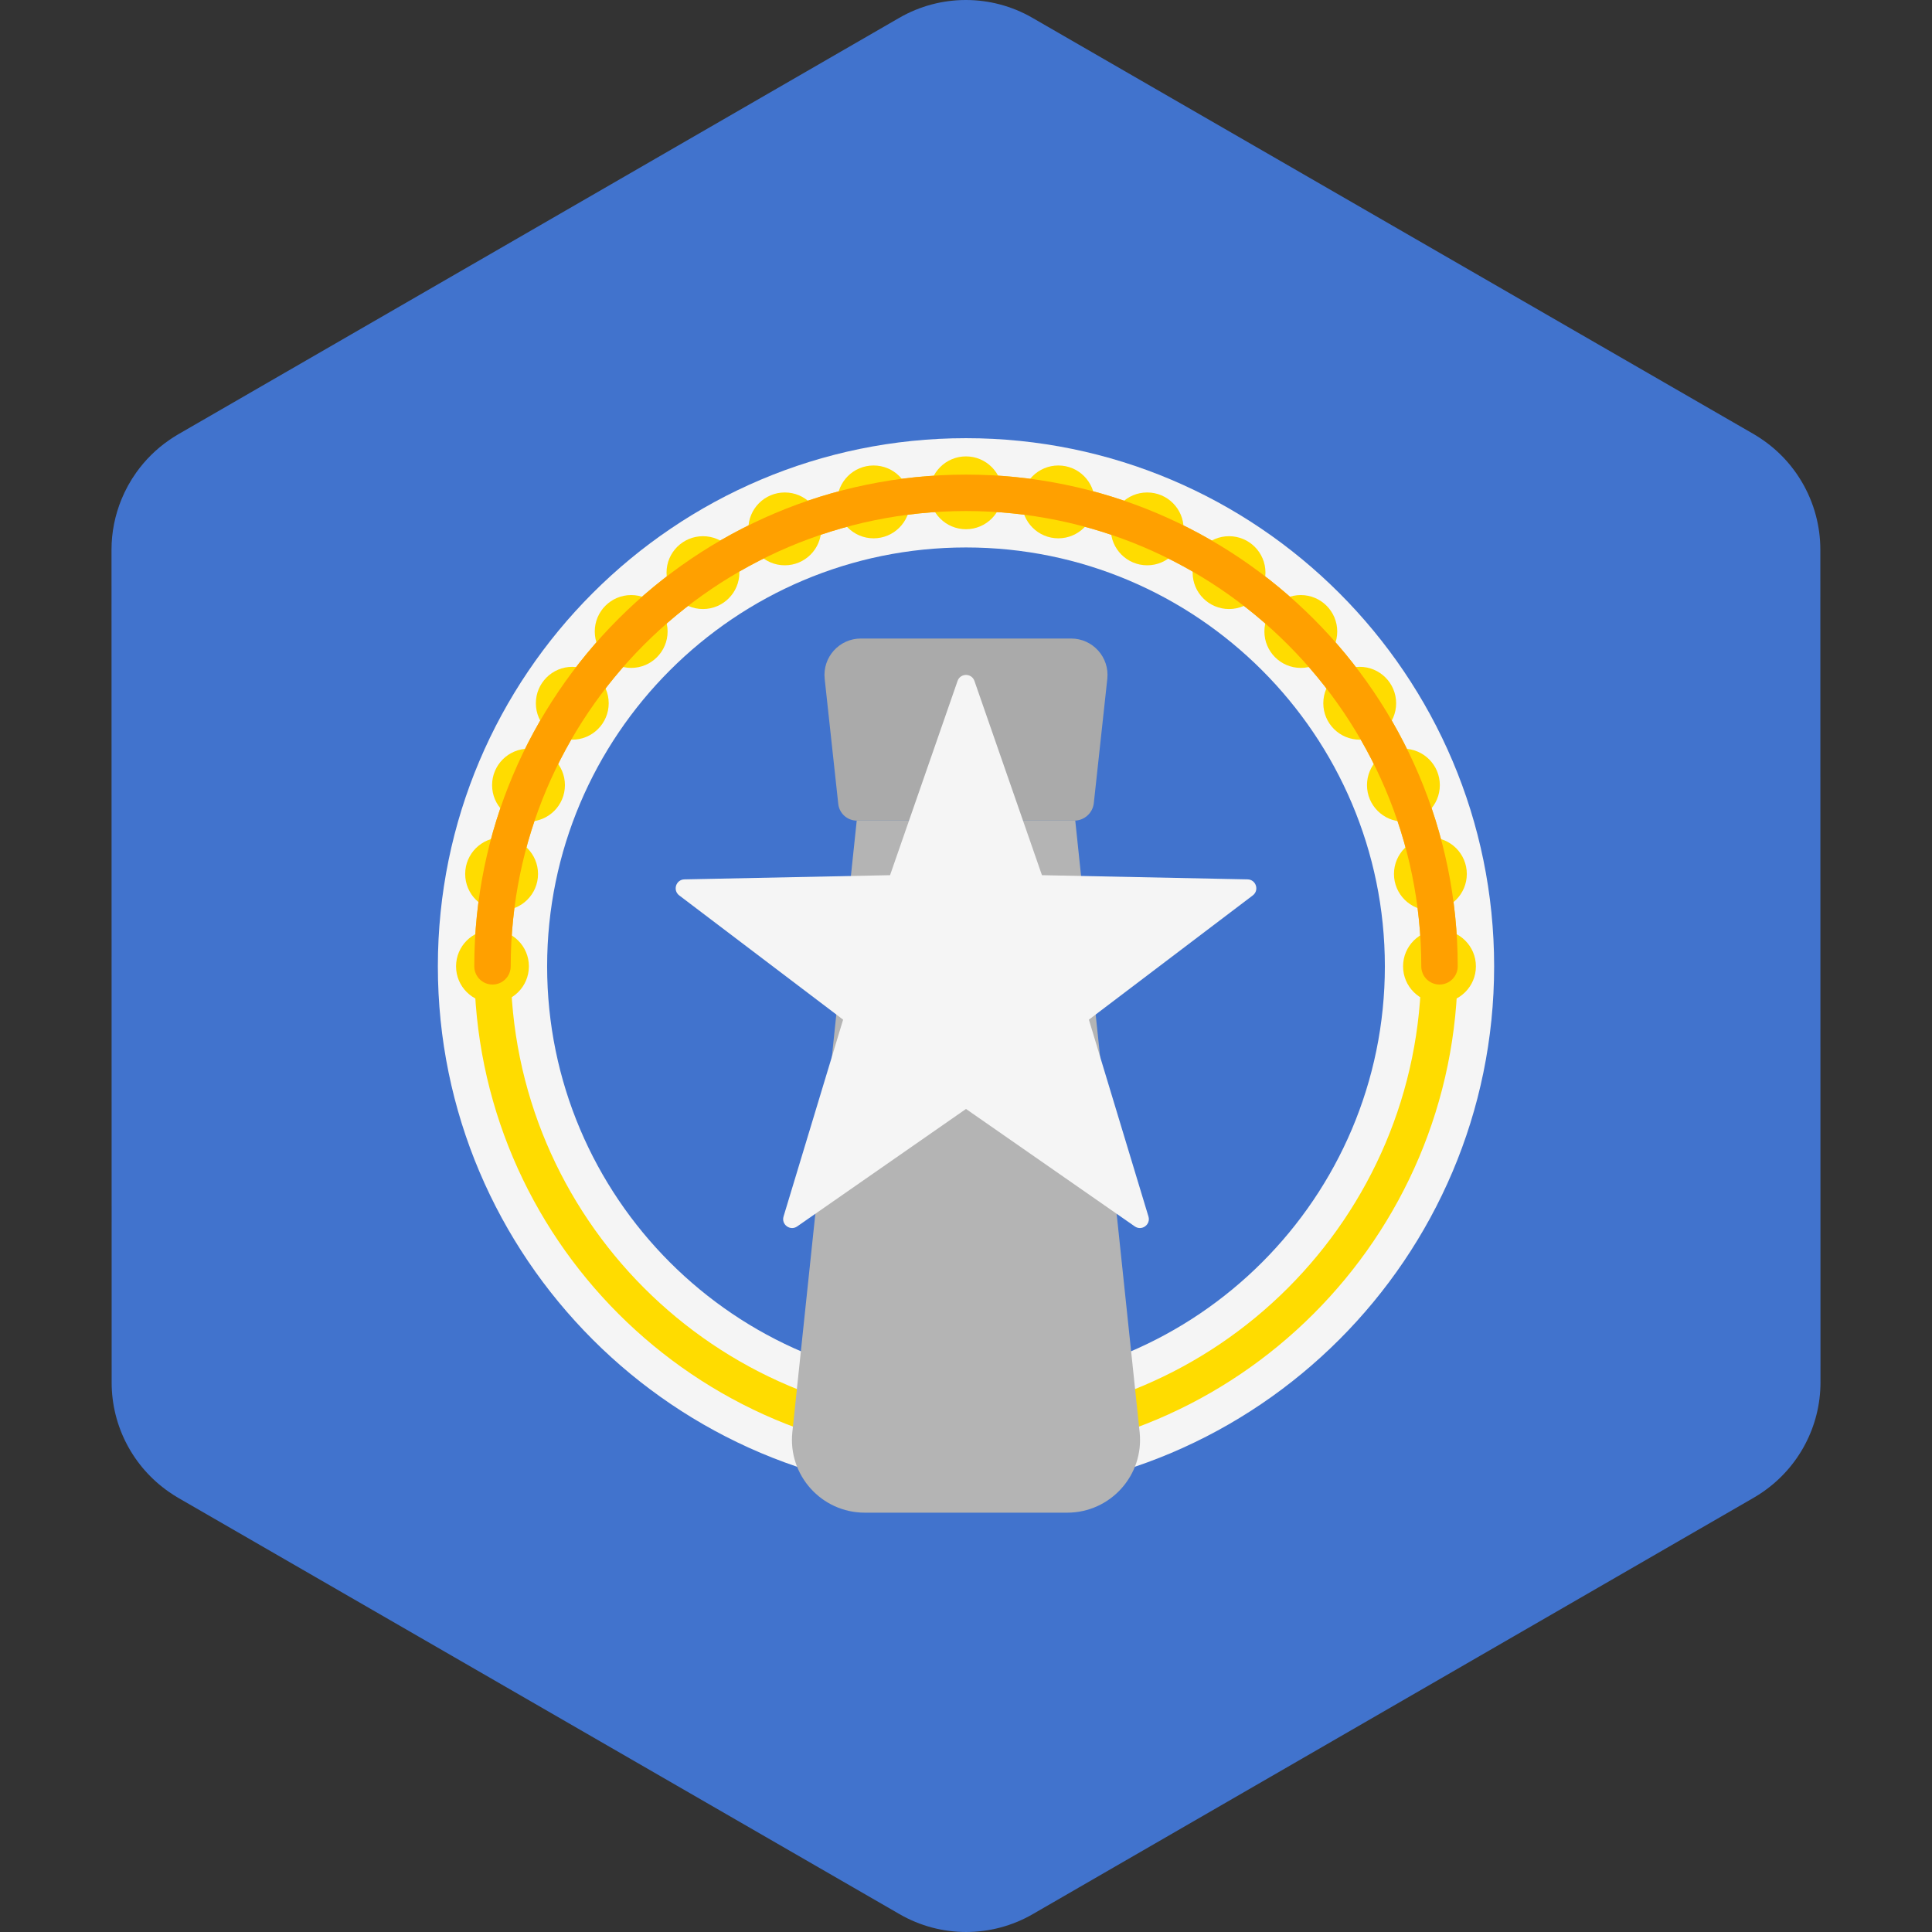 <?xml version="1.0" encoding="iso-8859-1"?>
<!-- Generator: Adobe Illustrator 19.0.0, SVG Export Plug-In . SVG Version: 6.00 Build 0)  -->
<svg xmlns="http://www.w3.org/2000/svg" xmlns:xlink="http://www.w3.org/1999/xlink" version="1.1" id="Layer_1" x="0px" y="0px" viewBox="0 0 512.002 512.002" style="enable-background:new 0 0 512.002 512.002;" xml:space="preserve">
<rect x="0" y="0" width="512.002" height="512.002" fill="#333333" stroke="none"/>
<path style="fill:#4173CD;" d="M482.45,366.319l-0.008-42.41l-0.005-27.164l-0.014-81.491l-0.005-27.164l-0.008-42.485  c-0.001-3.105-0.422-6.147-1.202-9.07c-0.42-1.572-0.948-3.107-1.577-4.597c-2.568-6.091-6.814-11.419-12.362-15.28  c-0.812-0.565-1.642-1.11-2.509-1.611l-23.71-13.684l-22.198-12.81l-17.87-10.313L332.645,38.8l0,0l-26.659-15.386l-19.995-11.539  l-12.39-7.151c-10.918-6.301-24.37-6.298-35.287,0.006l-12.307,7.108l-19.995,11.548l-26.659,15.398l0,0L111.026,78.25  L81.079,95.547l-22.191,12.818l-11.697,6.755c-0.841,0.486-1.648,1.015-2.439,1.561c-3.392,2.349-6.296,5.254-8.638,8.538  c-1.572,2.206-2.883,4.585-3.911,7.092c-1.715,4.179-2.652,8.706-2.651,13.371l0.007,42.41l0.005,27.164l0.014,81.478v0.014v0.005  l0.005,27.159l0.007,42.478v0.006c0.003,11.607,5.715,22.388,15.14,28.946c0.812,0.565,1.642,1.11,2.509,1.611l23.377,13.491  l22.198,12.812l18.204,10.506l94.999,54.826l19.995,11.539l12.39,7.151c10.918,6.301,24.37,6.298,35.287-0.006l12.307-7.108  l19.995-11.548l26.659-15.397l0,0l57.588-33.261l10.742-6.205l27.325-15.782l22.191-12.818l14.319-8.27  c0.841-0.486,1.648-1.015,2.439-1.561C476.716,388.765,482.452,377.956,482.45,366.319L482.45,366.319L482.45,366.319z"/>
<path style="fill:#F5F5F5;" d="M256,396.048c-77.173,0-139.962-62.789-139.962-139.962S178.827,116.124,256,116.124  s139.962,62.789,139.962,139.962S333.174,396.048,256,396.048z M256,145.082c-61.21,0-111.005,49.794-111.005,111.005  S194.79,367.092,256,367.092s111.005-49.794,111.005-111.005S317.209,145.082,256,145.082z"/>
<g>
	<path style="fill:#FFDC00;" d="M256,386.396c-71.852,0-130.309-58.458-130.309-130.309S184.149,125.778,256,125.778   s130.309,58.458,130.309,130.309S327.853,386.396,256,386.396z M256,135.429c-66.531,0-120.657,54.126-120.657,120.657   S189.469,376.743,256,376.743s120.657-54.126,120.657-120.657S322.53,135.429,256,135.429z"/>
	<circle style="fill:#FFDC00;" cx="130.511" cy="256.09" r="9.652"/>
	<circle style="fill:#FFDC00;" cx="381.481" cy="256.09" r="9.652"/>
	<circle style="fill:#FFDC00;" cx="255.991" cy="130.6" r="9.652"/>
	<circle style="fill:#FFDC00;" cx="167.271" cy="167.35" r="9.652"/>
	<circle style="fill:#FFDC00;" cx="344.731" cy="167.35" r="9.652"/>
	<circle style="fill:#FFDC00;" cx="371.921" cy="208.07" r="9.652"/>
	<circle style="fill:#FFDC00;" cx="207.981" cy="140.16" r="9.652"/>
	<circle style="fill:#FFDC00;" cx="140.061" cy="208.07" r="9.652"/>
	<circle style="fill:#FFDC00;" cx="304.021" cy="140.16" r="9.652"/>
	<circle style="fill:#FFDC00;" cx="379.071" cy="231.61" r="9.652"/>
	<circle style="fill:#FFDC00;" cx="231.511" cy="133.01" r="9.652"/>
	<circle style="fill:#FFDC00;" cx="151.661" cy="186.37" r="9.652"/>
	<circle style="fill:#FFDC00;" cx="325.711" cy="151.75" r="9.652"/>
	<circle style="fill:#FFDC00;" cx="360.341" cy="186.37" r="9.652"/>
	<circle style="fill:#FFDC00;" cx="186.291" cy="151.75" r="9.652"/>
	<circle style="fill:#FFDC00;" cx="132.931" cy="231.61" r="9.652"/>
	<circle style="fill:#FFDC00;" cx="280.471" cy="133.01" r="9.652"/>
</g>
<path style="fill:#FFA000;" d="M381.483,260.913c-2.668,0-4.826-2.158-4.826-4.826c0-66.531-54.126-120.657-120.657-120.657  s-120.657,54.126-120.657,120.657c0,2.668-2.158,4.826-4.826,4.826c-2.668,0-4.826-2.158-4.826-4.826  c0-71.852,58.458-130.309,130.309-130.309s130.309,58.458,130.309,130.309C386.309,258.754,384.151,260.913,381.483,260.913z"/>
<path style="fill:#B4B4B4;" d="M282.819,400.874h-53.638c-11.462,0-20.399-9.927-19.199-21.327l17.06-162.072h57.915l17.06,162.072  C303.218,390.947,294.281,400.874,282.819,400.874z"/>
<path style="fill:#AAAAAA;" d="M284.683,217.477H227.09c-2.538,0-4.667-1.912-4.942-4.435l-3.598-33.133  c-0.62-5.71,3.853-10.695,9.596-10.695h55.706c5.743,0,10.216,4.985,9.596,10.695l-3.573,32.91  C289.588,215.469,287.35,217.477,284.683,217.477z"/>
<path style="fill:#F5F5F5;" d="M258.236,180.456l17.894,51.477l54.488,1.111c2.243,0.046,3.169,2.897,1.381,4.251l-43.429,32.926  l15.782,52.164c0.65,2.148-1.775,3.909-3.617,2.628l-44.734-31.129l-44.734,31.129c-1.842,1.282-4.266-0.48-3.617-2.628  l15.782-52.164l-43.428-32.926c-1.788-1.356-0.862-4.206,1.381-4.251l54.488-1.111l17.894-51.477  C254.502,178.336,257.498,178.336,258.236,180.456z"/>
<g>
</g>
<g>
</g>
<g>
</g>
<g>
</g>
<g>
</g>
<g>
</g>
<g>
</g>
<g>
</g>
<g>
</g>
<g>
</g>
<g>
</g>
<g>
</g>
<g>
</g>
<g>
</g>
<g>
</g>
</svg>

